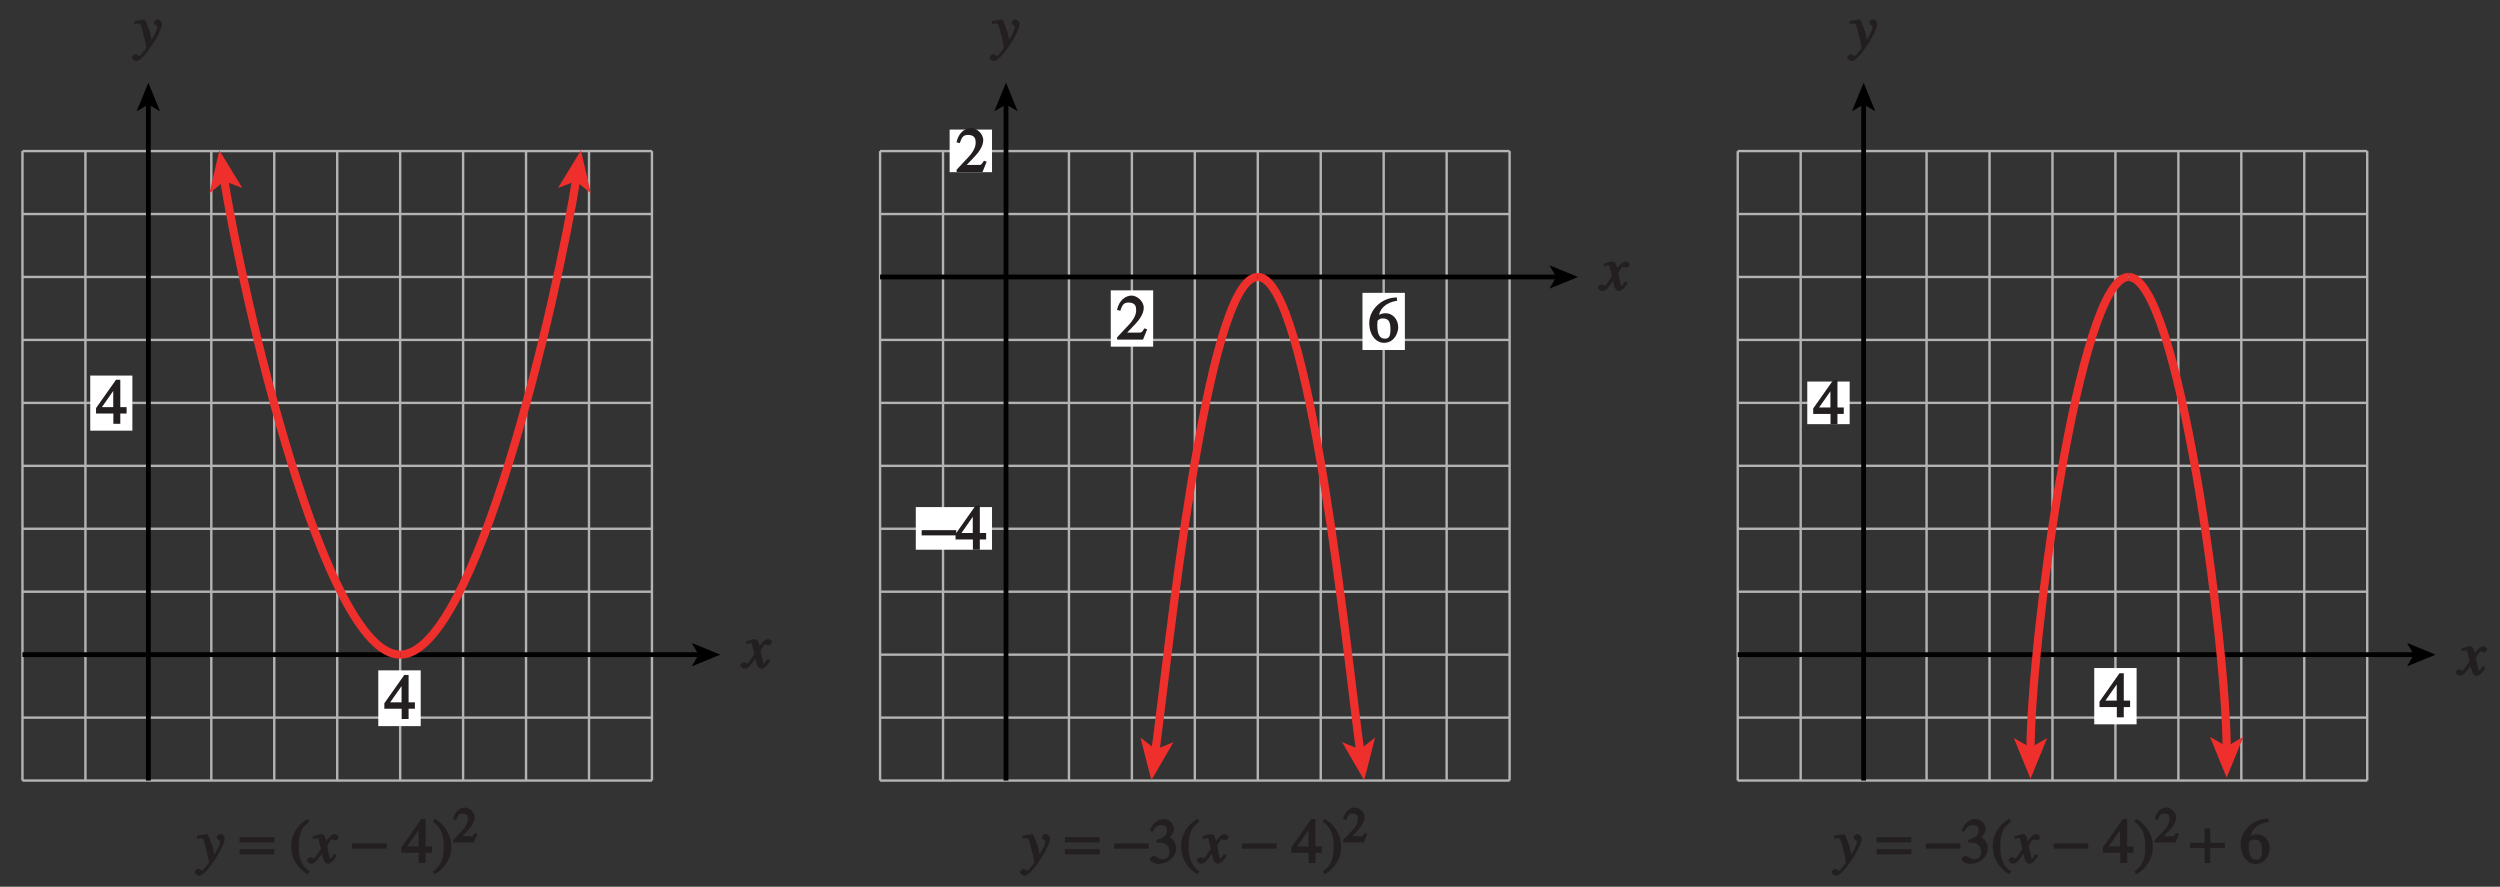 <?xml version="1.0" encoding="UTF-8"?>
<svg xmlns="http://www.w3.org/2000/svg" xmlns:xlink="http://www.w3.org/1999/xlink" width="365.386pt" height="129.6pt" viewBox="0 0 365.386 129.6" version="1.1">
<rect x="0" y="0" width="365.386" height="129.6" fill="#333333" stroke="none"/>
<defs>
<g>
<symbol overflow="visible" id="glyph0-0">
<path style="stroke:none;" d=""/>
</symbol>
<symbol overflow="visible" id="glyph0-1">
<path style="stroke:none;" d="M 3.484 -1.234 C 3.25 -0.969 3.188 -0.672 3 -0.672 C 2.828 -0.672 2.938 -0.75 2.891 -0.906 C 2.844 -1.125 2.531 -2.344 2.531 -2.516 L 2.484 -2.406 C 2.484 -2.406 2.984 -3.469 3.234 -3.469 C 3.438 -3.469 3.5 -3.312 3.719 -3.312 C 3.938 -3.312 4.188 -3.625 4.188 -3.781 C 4.188 -4 3.828 -4.234 3.656 -4.234 C 3.188 -4.234 2.641 -3.656 2.172 -2.922 L 2.469 -2.812 L 2.359 -3.312 C 2.203 -4.109 1.906 -4.234 1.703 -4.234 C 1.406 -4.234 0.812 -4.016 0.375 -3.875 L 0.484 -3.5 C 0.906 -3.609 1.031 -3.641 1.109 -3.641 C 1.344 -3.641 1.203 -3.641 1.281 -3.359 C 1.297 -3.328 1.609 -2.125 1.609 -2.062 C 0.844 -0.969 0.734 -0.688 0.578 -0.688 C 0.422 -0.688 0.266 -0.859 0.062 -0.859 C -0.141 -0.859 -0.422 -0.562 -0.422 -0.422 C -0.422 -0.203 -0.094 0.094 0.203 0.094 C 0.484 0.094 0.703 -0.031 0.859 -0.203 C 1.156 -0.547 1.531 -1.031 1.766 -1.344 L 1.938 -0.641 C 2.062 -0.156 2.375 0.094 2.641 0.094 C 2.844 0.094 3.219 0.062 3.953 -1.109 L 3.578 -1.328 Z M 3.484 -1.234 "/>
</symbol>
<symbol overflow="visible" id="glyph0-2">
<path style="stroke:none;" d="M 0.141 -3.594 C 0.25 -3.625 0.312 -3.641 0.438 -3.641 C 0.953 -3.641 0.891 -3.391 1.141 -2.562 C 1.281 -2.078 1.672 -0.5 1.672 -0.156 C 1.672 0.078 1.344 0.422 1.109 0.688 C 0.812 1.047 0.812 1.094 0.672 1.094 C 0.516 1.094 0.391 0.844 0.125 0.844 C -0.062 0.844 -0.391 1.125 -0.391 1.312 C -0.391 1.688 0.172 1.859 0.25 1.859 C 1.312 1.859 4 -2.469 4 -3.547 C 4 -3.875 3.656 -4.234 3.328 -4.234 C 3.094 -4.234 2.812 -3.922 2.812 -3.781 C 2.812 -3.375 3.297 -3.469 3.297 -3.109 C 3.297 -2.625 2.641 -1.516 2.25 -0.875 L 2.547 -0.781 L 2.359 -1.828 C 2.25 -2.5 1.547 -4.25 1.438 -4.234 C 1.266 -4.234 0.562 -4.094 -0.047 -4 L -0.047 -3.562 Z M 0.141 -3.594 "/>
</symbol>
<symbol overflow="visible" id="glyph0-3">
<path style="stroke:none;" d=""/>
</symbol>
<symbol overflow="visible" id="glyph1-0">
<path style="stroke:none;" d=""/>
</symbol>
<symbol overflow="visible" id="glyph1-1">
<path style="stroke:none;" d="M 4.828 -3.781 L -0.078 -3.781 L -0.078 -3.016 L 5 -3.016 L 5 -3.781 Z M 4.828 -2.031 L -0.078 -2.031 L -0.078 -1.266 L 5 -1.266 L 5 -2.031 Z M 4.828 -2.031 "/>
</symbol>
<symbol overflow="visible" id="glyph1-2">
<path style="stroke:none;" d=""/>
</symbol>
<symbol overflow="visible" id="glyph1-3">
<path style="stroke:none;" d="M 0.094 -2.094 L 4.984 -2.094 L 4.984 -2.859 L -0.078 -2.859 L -0.078 -2.094 Z M 0.094 -2.094 "/>
</symbol>
<symbol overflow="visible" id="glyph1-4">
<path style="stroke:none;" d="M 2.047 -4.938 L 2.047 -2.953 L -0.078 -2.953 L -0.078 -2.188 L 2.047 -2.188 L 2.047 0 L 2.875 0 L 2.875 -2.188 L 5.016 -2.188 L 5.016 -2.953 L 2.875 -2.953 L 2.875 -5.062 L 2.047 -5.062 Z M 2.047 -4.938 "/>
</symbol>
<symbol overflow="visible" id="glyph2-0">
<path style="stroke:none;" d=""/>
</symbol>
<symbol overflow="visible" id="glyph2-1">
<path style="stroke:none;" d="M 2.531 -6.375 C 1.141 -5.547 0.266 -4.078 0.266 -2.531 C 0.266 -1.281 0.609 -0.516 1.047 0.141 C 1.391 0.641 1.984 1.266 2.672 1.641 L 2.984 1.234 C 1.328 0.172 1.375 -1.672 1.375 -2.594 C 1.375 -4.875 2.188 -5.453 2.938 -6.062 L 2.703 -6.484 Z M 2.531 -6.375 "/>
</symbol>
<symbol overflow="visible" id="glyph2-2">
<path style="stroke:none;" d="M 4.25 -2.438 L 3.484 -2.438 L 3.484 -6.438 L 2.859 -6.438 L -0.062 -2.297 L -0.062 -1.5 L 2.469 -1.5 L 2.469 0 L 3.484 0 L 3.484 -1.5 L 4.406 -1.5 L 4.406 -2.438 Z M 2.625 -2.438 L 0.797 -2.438 L 2.688 -5.141 L 2.453 -5.141 L 2.453 -2.438 Z M 2.625 -2.438 "/>
</symbol>
<symbol overflow="visible" id="glyph2-3">
<path style="stroke:none;" d="M 0.453 1.547 C 1.859 0.719 2.734 -0.75 2.734 -2.297 C 2.734 -3.547 2.391 -4.312 1.938 -4.969 C 1.609 -5.469 1.016 -6.109 0.312 -6.469 L 0.016 -6.062 C 1.672 -5 1.625 -3.156 1.625 -2.234 C 1.625 0.047 0.797 0.625 0.047 1.219 L 0.281 1.641 Z M 0.453 1.547 "/>
</symbol>
<symbol overflow="visible" id="glyph2-4">
<path style="stroke:none;" d=""/>
</symbol>
<symbol overflow="visible" id="glyph2-5">
<path style="stroke:none;" d="M 1.375 -2.969 C 2 -2.984 2.094 -2.984 2.422 -2.812 C 3 -2.516 3.062 -1.984 3.062 -1.75 C 3.062 -1.078 2.859 -0.547 2.031 -0.547 C 1.5 -0.547 1.156 -1.047 0.734 -1.047 C 0.594 -1.047 0.219 -0.812 0.219 -0.562 C 0.219 -0.094 1.172 0.125 1.391 0.125 C 2.797 0.125 4.047 -0.844 4.047 -2.109 C 4.047 -3.297 3.109 -3.797 3.094 -3.812 C 3.453 -4.047 3.734 -4.547 3.734 -5.047 C 3.734 -5.406 3.328 -6.438 2.172 -6.438 C 1.562 -6.438 0.594 -5.969 0.203 -4.688 L 0.609 -4.562 C 0.797 -4.891 1.047 -5.547 1.875 -5.547 C 2.531 -5.547 2.688 -5.234 2.688 -4.781 C 2.688 -3.953 2.188 -3.703 1.188 -3.391 L 1.219 -2.969 Z M 1.375 -2.969 "/>
</symbol>
<symbol overflow="visible" id="glyph2-6">
<path style="stroke:none;" d="M 4.016 -6.5 C 1.844 -6.438 0.141 -4.609 0.141 -2.797 C 0.141 -0.906 1.219 0.125 2.281 0.125 C 3.891 0.125 4.375 -1.469 4.375 -2.141 C 4.375 -3.344 3.516 -4.203 2.562 -4.203 C 2.047 -4.203 1.734 -4.047 1.578 -3.953 C 1.703 -4.719 2.438 -5.766 4.219 -6.031 L 4.156 -6.516 Z M 2.172 -3.438 C 3.125 -3.438 3.234 -2.703 3.234 -1.781 C 3.234 -0.766 2.984 -0.484 2.422 -0.484 C 1.75 -0.484 1.312 -0.969 1.312 -2.469 C 1.312 -3.016 1.344 -3.109 1.438 -3.188 C 1.672 -3.406 1.875 -3.438 2.172 -3.438 Z M 2.172 -3.438 "/>
</symbol>
<symbol overflow="visible" id="glyph2-7">
<path style="stroke:none;" d="M 4.281 -1.578 L 4.094 -1.656 C 3.688 -1.016 3.641 -1.031 3.297 -1.031 L 1.562 -1.031 L 2.781 -2.312 C 3.172 -2.734 3.984 -3.688 3.984 -4.641 C 3.984 -5.641 3 -6.438 2.188 -6.438 C 1.391 -6.438 0.375 -5.812 0.078 -4.344 L 0.547 -4.219 C 0.828 -4.906 0.938 -5.422 1.75 -5.422 C 2.812 -5.422 2.875 -4.766 2.875 -4.297 C 2.875 -3.625 2.531 -2.938 1.75 -2.109 L 0.094 -0.344 L 0.094 0 L 3.875 0 L 4.484 -1.5 Z M 4.281 -1.578 "/>
</symbol>
<symbol overflow="visible" id="glyph3-0">
<path style="stroke:none;" d=""/>
</symbol>
<symbol overflow="visible" id="glyph3-1">
<path style="stroke:none;" d="M 3.328 -1.344 L 3.156 -1.406 C 2.828 -0.875 2.828 -0.922 2.562 -0.922 L 1.344 -0.922 L 2.203 -1.812 C 2.5 -2.156 3.156 -2.922 3.156 -3.672 C 3.156 -4.453 2.344 -5.125 1.703 -5.125 C 1.078 -5.125 0.234 -4.578 0 -3.391 L 0.469 -3.281 C 0.703 -3.875 0.734 -4.219 1.359 -4.219 C 2.188 -4.219 2.172 -3.766 2.172 -3.406 C 2.172 -2.891 1.938 -2.391 1.328 -1.734 L 0.016 -0.359 L 0.016 0 L 3.047 0 L 3.562 -1.266 Z M 3.328 -1.344 "/>
</symbol>
<symbol overflow="visible" id="glyph3-2">
<path style="stroke:none;" d=""/>
</symbol>
</g>
<clipPath id="clip1">
  <path d="M 2.871 95 L 103 95 L 103 97 L 2.871 97 Z M 2.871 95 "/>
</clipPath>
<clipPath id="clip2">
  <path d="M 358 94 L 363.871 94 L 363.871 99 L 358 99 Z M 358 94 "/>
</clipPath>
</defs>
<g id="surface1">
<path style="fill:none;stroke-width:0.35;stroke-linecap:butt;stroke-linejoin:miter;stroke:rgb(70%,70%,70%);stroke-opacity:1;stroke-miterlimit:4;" d="M 258.91 371.518 L 258.91 279.518 M 268.113 371.518 L 268.113 279.518 M 277.312 371.518 L 277.312 279.518 M 286.511 371.518 L 286.511 279.518 M 295.71 371.518 L 295.71 279.518 M 304.913 371.518 L 304.913 279.518 M 314.113 371.518 L 314.113 279.518 M 323.312 371.518 L 323.312 279.518 M 332.511 371.518 L 332.511 279.518 M 341.714 371.518 L 341.714 279.518 M 350.913 371.518 L 350.913 279.518 M 258.91 279.518 L 350.913 279.518 M 258.91 288.717 L 350.913 288.717 M 258.91 297.92 L 350.913 297.92 M 258.91 307.12 L 350.913 307.12 M 258.91 316.319 L 350.913 316.319 M 258.91 325.518 L 350.913 325.518 M 258.91 334.717 L 350.913 334.717 M 258.91 343.92 L 350.913 343.92 M 258.91 353.12 L 350.913 353.12 M 258.91 362.319 L 350.913 362.319 M 258.91 371.518 L 350.913 371.518 " transform="matrix(1,0,0,-1,-255.628,393.6)"/>
<g clip-path="url(#clip1)" clip-rule="nonzero">
<path style="fill:none;stroke-width:0.7;stroke-linecap:butt;stroke-linejoin:miter;stroke:rgb(0%,0%,0%);stroke-opacity:1;stroke-miterlimit:4;" d="M 258.91 297.92 L 357.949 297.92 " transform="matrix(1,0,0,-1,-255.628,393.6)"/>
</g>
<path style=" stroke:none;fill-rule:nonzero;fill:rgb(0%,0%,0%);fill-opacity:1;" d="M 105.285 95.68 L 101.105 97.387 L 102.098 95.68 L 101.105 93.973 L 105.285 95.68 "/>
<path style="fill:none;stroke-width:0.7;stroke-linecap:butt;stroke-linejoin:miter;stroke:rgb(0%,0%,0%);stroke-opacity:1;stroke-miterlimit:4;" d="M 277.312 279.518 L 277.312 378.553 " transform="matrix(1,0,0,-1,-255.628,393.6)"/>
<path style=" stroke:none;fill-rule:nonzero;fill:rgb(0%,0%,0%);fill-opacity:1;" d="M 21.684 12.082 L 23.391 16.262 L 21.684 15.27 L 19.977 16.262 L 21.684 12.082 "/>
<g style="fill:rgb(13.73%,12.16%,12.549%);fill-opacity:1;">
  <use xlink:href="#glyph0-1" x="108.633" y="97.639"/>
</g>
<g style="fill:rgb(13.73%,12.16%,12.549%);fill-opacity:1;">
  <use xlink:href="#glyph0-2" x="19.686" y="7.072"/>
</g>
<path style="fill:none;stroke-width:1.2;stroke-linecap:butt;stroke-linejoin:miter;stroke:rgb(93.61%,18.434%,17.378%);stroke-opacity:1;stroke-miterlimit:4;" d="M 288.367 367.444 C 291.171 350.049 303.078 297.92 314.113 297.92 " transform="matrix(1,0,0,-1,-255.628,393.6)"/>
<path style=" stroke:none;fill-rule:nonzero;fill:rgb(93.61%,18.434%,17.378%);fill-opacity:1;" d="M 32.062 21.973 L 35.422 27.48 L 32.789 26.469 L 30.605 28.258 L 32.062 21.973 "/>
<path style="fill:none;stroke-width:1.2;stroke-linecap:butt;stroke-linejoin:miter;stroke:rgb(93.61%,18.434%,17.378%);stroke-opacity:1;stroke-miterlimit:4;" d="M 339.859 367.444 C 337.054 350.049 325.148 297.92 314.113 297.92 " transform="matrix(1,0,0,-1,-255.628,393.6)"/>
<path style=" stroke:none;fill-rule:nonzero;fill:rgb(93.61%,18.434%,17.378%);fill-opacity:1;" d="M 84.906 21.973 L 86.363 28.258 L 84.18 26.469 L 81.547 27.48 L 84.906 21.973 "/>
<g style="fill:rgb(13.73%,12.16%,12.549%);fill-opacity:1;">
  <use xlink:href="#glyph0-2" x="28.85" y="126.139"/>
  <use xlink:href="#glyph0-3" x="32.846" y="126.139"/>
</g>
<g style="fill:rgb(13.73%,12.16%,12.549%);fill-opacity:1;">
  <use xlink:href="#glyph1-1" x="35.096" y="126.139"/>
  <use xlink:href="#glyph1-2" x="40.037" y="126.139"/>
</g>
<g style="fill:rgb(13.73%,12.16%,12.549%);fill-opacity:1;">
  <use xlink:href="#glyph2-1" x="42.287" y="126.139"/>
</g>
<g style="fill:rgb(13.73%,12.16%,12.549%);fill-opacity:1;">
  <use xlink:href="#glyph0-1" x="45.284" y="126.139"/>
  <use xlink:href="#glyph0-3" x="49.28" y="126.139"/>
</g>
<g style="fill:rgb(13.73%,12.16%,12.549%);fill-opacity:1;">
  <use xlink:href="#glyph1-3" x="51.53" y="126.139"/>
  <use xlink:href="#glyph1-2" x="56.471" y="126.139"/>
</g>
<g style="fill:rgb(13.73%,12.16%,12.549%);fill-opacity:1;">
  <use xlink:href="#glyph2-2" x="58.721" y="126.139"/>
  <use xlink:href="#glyph2-3" x="63.221" y="126.139"/>
</g>
<g style="fill:rgb(13.73%,12.16%,12.549%);fill-opacity:1;">
  <use xlink:href="#glyph3-1" x="66.216" y="123.139"/>
</g>
<path style=" stroke:none;fill-rule:nonzero;fill:rgb(100%,100%,100%);fill-opacity:1;" d="M 13.191 54.891 L 19.348 54.891 L 19.348 62.941 L 13.191 62.941 Z M 13.191 54.891 "/>
<g style="fill:rgb(13.73%,12.16%,12.549%);fill-opacity:1;">
  <use xlink:href="#glyph2-2" x="14.098" y="61.941"/>
</g>
<path style=" stroke:none;fill-rule:nonzero;fill:rgb(100%,100%,100%);fill-opacity:1;" d="M 55.289 97.977 L 61.488 97.977 L 61.488 106.125 L 55.289 106.125 Z M 55.289 97.977 "/>
<g style="fill:rgb(13.73%,12.16%,12.549%);fill-opacity:1;">
  <use xlink:href="#glyph2-2" x="56.234" y="105.084"/>
</g>
<path style="fill:none;stroke-width:0.35;stroke-linecap:butt;stroke-linejoin:miter;stroke:rgb(70%,70%,70%);stroke-opacity:1;stroke-miterlimit:4;" d="M 509.605 371.522 L 509.605 279.518 M 518.804 371.522 L 518.804 279.518 M 528.007 371.522 L 528.007 279.518 M 537.206 371.522 L 537.206 279.518 M 546.406 371.522 L 546.406 279.518 M 555.605 371.522 L 555.605 279.518 M 564.808 371.522 L 564.808 279.518 M 574.007 371.522 L 574.007 279.518 M 583.206 371.522 L 583.206 279.518 M 592.406 371.522 L 592.406 279.518 M 601.609 371.522 L 601.609 279.518 M 509.605 279.522 L 601.609 279.522 M 509.605 288.721 L 601.609 288.721 M 509.605 297.92 L 601.609 297.92 M 509.605 307.12 L 601.609 307.12 M 509.605 316.319 L 601.609 316.319 M 509.605 325.522 L 601.609 325.522 M 509.605 334.721 L 601.609 334.721 M 509.605 343.92 L 601.609 343.92 M 509.605 353.12 L 601.609 353.12 M 509.605 362.319 L 601.609 362.319 M 509.605 371.522 L 601.609 371.522 " transform="matrix(1,0,0,-1,-255.628,393.6)"/>
<path style="fill:none;stroke-width:0.7;stroke-linecap:butt;stroke-linejoin:miter;stroke:rgb(0%,0%,0%);stroke-opacity:1;stroke-miterlimit:4;" d="M 509.605 297.92 L 608.644 297.92 " transform="matrix(1,0,0,-1,-255.628,393.6)"/>
<path style=" stroke:none;fill-rule:nonzero;fill:rgb(0%,0%,0%);fill-opacity:1;" d="M 355.98 95.68 L 351.801 97.387 L 352.793 95.68 L 351.801 93.973 L 355.98 95.68 "/>
<path style="fill:none;stroke-width:0.7;stroke-linecap:butt;stroke-linejoin:miter;stroke:rgb(0%,0%,0%);stroke-opacity:1;stroke-miterlimit:4;" d="M 528.007 279.518 L 528.007 378.553 " transform="matrix(1,0,0,-1,-255.628,393.6)"/>
<path style=" stroke:none;fill-rule:nonzero;fill:rgb(0%,0%,0%);fill-opacity:1;" d="M 272.379 12.082 L 274.086 16.262 L 272.379 15.27 L 270.672 16.262 L 272.379 12.082 "/>
<g clip-path="url(#clip2)" clip-rule="nonzero">
<g style="fill:rgb(13.73%,12.16%,12.549%);fill-opacity:1;">
  <use xlink:href="#glyph0-1" x="359.329" y="98.677"/>
</g>
</g>
<g style="fill:rgb(13.73%,12.16%,12.549%);fill-opacity:1;">
  <use xlink:href="#glyph0-2" x="270.38" y="7.073"/>
</g>
<g style="fill:rgb(13.73%,12.16%,12.549%);fill-opacity:1;">
  <use xlink:href="#glyph0-2" x="268.104" y="126.14"/>
</g>
<g style="fill:rgb(13.73%,12.16%,12.549%);fill-opacity:1;">
  <use xlink:href="#glyph2-4" x="272.1" y="126.14"/>
</g>
<g style="fill:rgb(13.73%,12.16%,12.549%);fill-opacity:1;">
  <use xlink:href="#glyph1-1" x="274.35" y="126.14"/>
  <use xlink:href="#glyph1-2" x="279.291" y="126.14"/>
  <use xlink:href="#glyph1-3" x="281.541" y="126.14"/>
</g>
<g style="fill:rgb(13.73%,12.16%,12.549%);fill-opacity:1;">
  <use xlink:href="#glyph2-5" x="286.481" y="126.14"/>
  <use xlink:href="#glyph2-1" x="290.981" y="126.14"/>
</g>
<g style="fill:rgb(13.73%,12.16%,12.549%);fill-opacity:1;">
  <use xlink:href="#glyph0-1" x="293.978" y="126.14"/>
  <use xlink:href="#glyph0-3" x="297.974" y="126.14"/>
</g>
<g style="fill:rgb(13.73%,12.16%,12.549%);fill-opacity:1;">
  <use xlink:href="#glyph1-3" x="300.224" y="126.14"/>
  <use xlink:href="#glyph1-2" x="305.165" y="126.14"/>
</g>
<g style="fill:rgb(13.73%,12.16%,12.549%);fill-opacity:1;">
  <use xlink:href="#glyph2-2" x="307.415" y="126.14"/>
  <use xlink:href="#glyph2-3" x="311.915" y="126.14"/>
</g>
<g style="fill:rgb(13.73%,12.16%,12.549%);fill-opacity:1;">
  <use xlink:href="#glyph3-1" x="314.911" y="123.139"/>
  <use xlink:href="#glyph3-2" x="318.411" y="123.139"/>
</g>
<g style="fill:rgb(13.73%,12.16%,12.549%);fill-opacity:1;">
  <use xlink:href="#glyph1-4" x="320.161" y="126.139"/>
  <use xlink:href="#glyph1-2" x="325.102" y="126.139"/>
</g>
<g style="fill:rgb(13.73%,12.16%,12.549%);fill-opacity:1;">
  <use xlink:href="#glyph2-6" x="327.352" y="126.139"/>
</g>
<path style=" stroke:none;fill-rule:nonzero;fill:rgb(100%,100%,100%);fill-opacity:1;" d="M 264.141 55.766 L 270.336 55.766 L 270.336 61.992 L 264.141 61.992 Z M 264.141 55.766 "/>
<g style="fill:rgb(13.73%,12.16%,12.549%);fill-opacity:1;">
  <use xlink:href="#glyph2-2" x="265.069" y="61.994"/>
</g>
<path style=" stroke:none;fill-rule:nonzero;fill:rgb(100%,100%,100%);fill-opacity:1;" d="M 306.082 97.637 L 312.273 97.637 L 312.273 105.863 L 306.082 105.863 Z M 306.082 97.637 "/>
<g style="fill:rgb(13.73%,12.16%,12.549%);fill-opacity:1;">
  <use xlink:href="#glyph2-2" x="306.916" y="104.837"/>
</g>
<path style="fill:none;stroke-width:1.2;stroke-linecap:butt;stroke-linejoin:miter;stroke:rgb(93.61%,18.434%,17.378%);stroke-opacity:1;stroke-miterlimit:4;" d="M 552.398 284.006 C 552.398 299.174 559.453 353.12 566.73 353.12 " transform="matrix(1,0,0,-1,-255.628,393.6)"/>
<path style=" stroke:none;fill-rule:nonzero;fill:rgb(93.61%,18.434%,17.378%);fill-opacity:1;" d="M 296.77 113.828 L 294.328 107.859 L 296.77 109.273 L 299.207 107.859 L 296.77 113.828 "/>
<path style="fill:none;stroke-width:1.2;stroke-linecap:butt;stroke-linejoin:miter;stroke:rgb(93.61%,18.434%,17.378%);stroke-opacity:1;stroke-miterlimit:4;" d="M 581.062 284.174 C 581.062 299.342 574.007 353.12 566.73 353.12 " transform="matrix(1,0,0,-1,-255.628,393.6)"/>
<path style=" stroke:none;fill-rule:nonzero;fill:rgb(93.61%,18.434%,17.378%);fill-opacity:1;" d="M 325.434 113.66 L 322.996 107.691 L 325.434 109.109 L 327.871 107.691 L 325.434 113.66 "/>
<path style="fill:none;stroke-width:0.35;stroke-linecap:butt;stroke-linejoin:miter;stroke:rgb(70%,70%,70%);stroke-opacity:1;stroke-miterlimit:4;" d="M 384.257 371.518 L 384.257 279.518 M 393.456 371.518 L 393.456 279.518 M 402.66 371.518 L 402.66 279.518 M 411.859 371.518 L 411.859 279.518 M 421.058 371.518 L 421.058 279.518 M 430.257 371.518 L 430.257 279.518 M 439.46 371.518 L 439.46 279.518 M 448.66 371.518 L 448.66 279.518 M 457.859 371.518 L 457.859 279.518 M 467.062 371.518 L 467.062 279.518 M 476.261 371.518 L 476.261 279.518 M 384.257 279.518 L 476.261 279.518 M 384.257 288.717 L 476.261 288.717 M 384.257 297.92 L 476.261 297.92 M 384.257 307.12 L 476.261 307.12 M 384.257 316.319 L 476.261 316.319 M 384.257 325.518 L 476.261 325.518 M 384.257 334.717 L 476.261 334.717 M 384.257 343.92 L 476.261 343.92 M 384.257 353.12 L 476.261 353.12 M 384.257 362.319 L 476.261 362.319 M 384.257 371.518 L 476.261 371.518 " transform="matrix(1,0,0,-1,-255.628,393.6)"/>
<path style="fill:none;stroke-width:0.7;stroke-linecap:butt;stroke-linejoin:miter;stroke:rgb(0%,0%,0%);stroke-opacity:1;stroke-miterlimit:4;" d="M 384.257 353.12 L 483.296 353.12 " transform="matrix(1,0,0,-1,-255.628,393.6)"/>
<path style=" stroke:none;fill-rule:nonzero;fill:rgb(0%,0%,0%);fill-opacity:1;" d="M 230.633 40.48 L 226.453 42.188 L 227.445 40.48 L 226.453 38.773 L 230.633 40.48 "/>
<path style="fill:none;stroke-width:0.7;stroke-linecap:butt;stroke-linejoin:miter;stroke:rgb(0%,0%,0%);stroke-opacity:1;stroke-miterlimit:4;" d="M 402.66 279.518 L 402.66 378.553 " transform="matrix(1,0,0,-1,-255.628,393.6)"/>
<path style=" stroke:none;fill-rule:nonzero;fill:rgb(0%,0%,0%);fill-opacity:1;" d="M 147.031 12.082 L 148.738 16.262 L 147.031 15.27 L 145.324 16.262 L 147.031 12.082 "/>
<g style="fill:rgb(13.73%,12.16%,12.549%);fill-opacity:1;">
  <use xlink:href="#glyph0-1" x="233.981" y="42.441"/>
</g>
<g style="fill:rgb(13.73%,12.16%,12.549%);fill-opacity:1;">
  <use xlink:href="#glyph0-2" x="145.032" y="7.074"/>
</g>
<g style="fill:rgb(13.73%,12.16%,12.549%);fill-opacity:1;">
  <use xlink:href="#glyph0-2" x="149.476" y="126.139"/>
  <use xlink:href="#glyph0-3" x="153.472" y="126.139"/>
</g>
<g style="fill:rgb(13.73%,12.16%,12.549%);fill-opacity:1;">
  <use xlink:href="#glyph1-1" x="155.722" y="126.139"/>
  <use xlink:href="#glyph1-2" x="160.663" y="126.139"/>
  <use xlink:href="#glyph1-3" x="162.913" y="126.139"/>
</g>
<g style="fill:rgb(13.73%,12.16%,12.549%);fill-opacity:1;">
  <use xlink:href="#glyph2-5" x="167.854" y="126.139"/>
  <use xlink:href="#glyph2-1" x="172.354" y="126.139"/>
</g>
<g style="fill:rgb(13.73%,12.16%,12.549%);fill-opacity:1;">
  <use xlink:href="#glyph0-1" x="175.351" y="126.139"/>
  <use xlink:href="#glyph0-3" x="179.347" y="126.139"/>
</g>
<g style="fill:rgb(13.73%,12.16%,12.549%);fill-opacity:1;">
  <use xlink:href="#glyph1-3" x="181.597" y="126.139"/>
  <use xlink:href="#glyph1-2" x="186.538" y="126.139"/>
</g>
<g style="fill:rgb(13.73%,12.16%,12.549%);fill-opacity:1;">
  <use xlink:href="#glyph2-2" x="188.788" y="126.139"/>
  <use xlink:href="#glyph2-3" x="193.288" y="126.139"/>
</g>
<g style="fill:rgb(13.73%,12.16%,12.549%);fill-opacity:1;">
  <use xlink:href="#glyph3-1" x="196.283" y="123.139"/>
</g>
<path style="fill:none;stroke-width:1.2;stroke-linecap:butt;stroke-linejoin:miter;stroke:rgb(93.61%,18.434%,17.378%);stroke-opacity:1;stroke-miterlimit:4;" d="M 454.429 283.756 C 452.663 296.467 447.062 353.12 439.46 353.12 " transform="matrix(1,0,0,-1,-255.628,393.6)"/>
<path style=" stroke:none;fill-rule:nonzero;fill:rgb(93.61%,18.434%,17.378%);fill-opacity:1;" d="M 199.383 114.039 L 196.148 108.465 L 198.758 109.531 L 200.98 107.793 L 199.383 114.039 "/>
<path style="fill:none;stroke-width:1.2;stroke-linecap:butt;stroke-linejoin:miter;stroke:rgb(93.61%,18.434%,17.378%);stroke-opacity:1;stroke-miterlimit:4;" d="M 424.488 283.756 C 426.253 296.467 431.859 353.12 439.46 353.12 " transform="matrix(1,0,0,-1,-255.628,393.6)"/>
<path style=" stroke:none;fill-rule:nonzero;fill:rgb(93.61%,18.434%,17.378%);fill-opacity:1;" d="M 168.277 114.039 L 171.516 108.465 L 168.902 109.531 L 166.684 107.793 L 168.277 114.039 "/>
<path style=" stroke:none;fill-rule:nonzero;fill:rgb(100%,100%,100%);fill-opacity:1;" d="M 133.848 74.113 L 144.988 74.113 L 144.988 80.344 L 133.848 80.344 Z M 133.848 74.113 "/>
<path style=" stroke:none;fill-rule:nonzero;fill:rgb(100%,100%,100%);fill-opacity:1;" d="M 138.793 18.938 L 144.988 18.938 L 144.988 25.164 L 138.793 25.164 Z M 138.793 18.938 "/>
<path style=" stroke:none;fill-rule:nonzero;fill:rgb(100%,100%,100%);fill-opacity:1;" d="M 162.344 42.438 L 168.539 42.438 L 168.539 50.664 L 162.344 50.664 Z M 162.344 42.438 "/>
<g style="fill:rgb(13.73%,12.16%,12.549%);fill-opacity:1;">
  <use xlink:href="#glyph2-7" x="139.722" y="25.141"/>
</g>
<g style="fill:rgb(13.73%,12.16%,12.549%);fill-opacity:1;">
  <use xlink:href="#glyph1-3" x="134.781" y="80.342"/>
</g>
<g style="fill:rgb(13.73%,12.16%,12.549%);fill-opacity:1;">
  <use xlink:href="#glyph2-2" x="139.722" y="80.342"/>
</g>
<g style="fill:rgb(13.73%,12.16%,12.549%);fill-opacity:1;">
  <use xlink:href="#glyph2-7" x="163.18" y="49.639"/>
</g>
<path style=" stroke:none;fill-rule:nonzero;fill:rgb(100%,100%,100%);fill-opacity:1;" d="M 199.133 42.801 L 205.328 42.801 L 205.328 51.152 L 199.133 51.152 Z M 199.133 42.801 "/>
<g style="fill:rgb(13.73%,12.16%,12.549%);fill-opacity:1;">
  <use xlink:href="#glyph2-6" x="199.982" y="49.981"/>
</g>
<path style="fill:none;stroke-width:0.5;stroke-linecap:butt;stroke-linejoin:miter;stroke:rgb(100%,100%,100%);stroke-opacity:1;stroke-miterlimit:10;" d="M 41.999 803.998 L 41.999 779.998 M -0.001 761.998 L 23.999 761.998 M 653.999 803.998 L 653.999 779.998 M 695.999 761.998 L 671.999 761.998 M 41.999 -0.002 L 41.999 23.998 M -0.001 41.998 L 23.999 41.998 M 653.999 -0.002 L 653.999 23.998 M 695.999 41.998 L 671.999 41.998 " transform="matrix(1,0,0,-1,-255.628,393.6)"/>
<path style="fill:none;stroke-width:0.25;stroke-linecap:butt;stroke-linejoin:miter;stroke:rgb(0%,0%,0%);stroke-opacity:1;stroke-miterlimit:10;" d="M 41.999 803.998 L 41.999 779.998 M -0.001 761.998 L 23.999 761.998 M 653.999 803.998 L 653.999 779.998 M 695.999 761.998 L 671.999 761.998 M 41.999 -0.002 L 41.999 23.998 M -0.001 41.998 L 23.999 41.998 M 653.999 -0.002 L 653.999 23.998 M 695.999 41.998 L 671.999 41.998 " transform="matrix(1,0,0,-1,-255.628,393.6)"/>
<path style="fill:none;stroke-width:0.5;stroke-linecap:butt;stroke-linejoin:miter;stroke:rgb(100%,100%,100%);stroke-opacity:1;stroke-miterlimit:10;" d="M 323.999 791.998 L 371.999 791.998 M 323.999 11.998 L 371.999 11.998 M 11.999 425.998 L 11.999 377.998 M 683.999 425.998 L 683.999 377.998 M 347.999 803.998 L 347.999 779.998 M 347.999 23.998 L 347.999 -0.002 M -0.001 401.998 L 23.999 401.998 M 671.999 401.998 L 695.999 401.998 M 347.999 791.998 L 353.999 791.998 C 353.999 788.69 351.312 785.998 347.999 785.998 C 344.687 785.998 341.999 788.69 341.999 791.998 C 341.999 795.311 344.687 797.998 347.999 797.998 C 351.312 797.998 353.999 795.311 353.999 791.998 M 347.999 11.998 L 353.999 11.998 C 353.999 8.69 351.312 5.998 347.999 5.998 C 344.687 5.998 341.999 8.69 341.999 11.998 C 341.999 15.311 344.687 17.998 347.999 17.998 C 351.312 17.998 353.999 15.311 353.999 11.998 M 11.999 401.998 L 17.999 401.998 C 17.999 398.69 15.312 395.998 11.999 395.998 C 8.687 395.998 5.999 398.69 5.999 401.998 C 5.999 405.311 8.687 407.998 11.999 407.998 C 15.312 407.998 17.999 405.311 17.999 401.998 M 683.999 401.998 L 689.999 401.998 C 689.999 398.69 687.312 395.998 683.999 395.998 C 680.687 395.998 677.999 398.69 677.999 401.998 C 677.999 405.311 680.687 407.998 683.999 407.998 C 687.312 407.998 689.999 405.311 689.999 401.998 " transform="matrix(1,0,0,-1,-255.628,393.6)"/>
<path style="fill:none;stroke-width:0.25;stroke-linecap:butt;stroke-linejoin:miter;stroke:rgb(0%,0%,0%);stroke-opacity:1;stroke-miterlimit:10;" d="M 323.999 791.998 L 371.999 791.998 M 323.999 11.998 L 371.999 11.998 M 11.999 425.998 L 11.999 377.998 M 683.999 425.998 L 683.999 377.998 M 347.999 803.998 L 347.999 779.998 M 347.999 23.998 L 347.999 -0.002 M -0.001 401.998 L 23.999 401.998 M 671.999 401.998 L 695.999 401.998 M 347.999 791.998 L 353.999 791.998 C 353.999 788.69 351.312 785.998 347.999 785.998 C 344.687 785.998 341.999 788.69 341.999 791.998 C 341.999 795.311 344.687 797.998 347.999 797.998 C 351.312 797.998 353.999 795.311 353.999 791.998 M 347.999 11.998 L 353.999 11.998 C 353.999 8.69 351.312 5.998 347.999 5.998 C 344.687 5.998 341.999 8.69 341.999 11.998 C 341.999 15.311 344.687 17.998 347.999 17.998 C 351.312 17.998 353.999 15.311 353.999 11.998 M 11.999 401.998 L 17.999 401.998 C 17.999 398.69 15.312 395.998 11.999 395.998 C 8.687 395.998 5.999 398.69 5.999 401.998 C 5.999 405.311 8.687 407.998 11.999 407.998 C 15.312 407.998 17.999 405.311 17.999 401.998 M 683.999 401.998 L 689.999 401.998 C 689.999 398.69 687.312 395.998 683.999 395.998 C 680.687 395.998 677.999 398.69 677.999 401.998 C 677.999 405.311 680.687 407.998 683.999 407.998 C 687.312 407.998 689.999 405.311 689.999 401.998 " transform="matrix(1,0,0,-1,-255.628,393.6)"/>
</g>
</svg>

